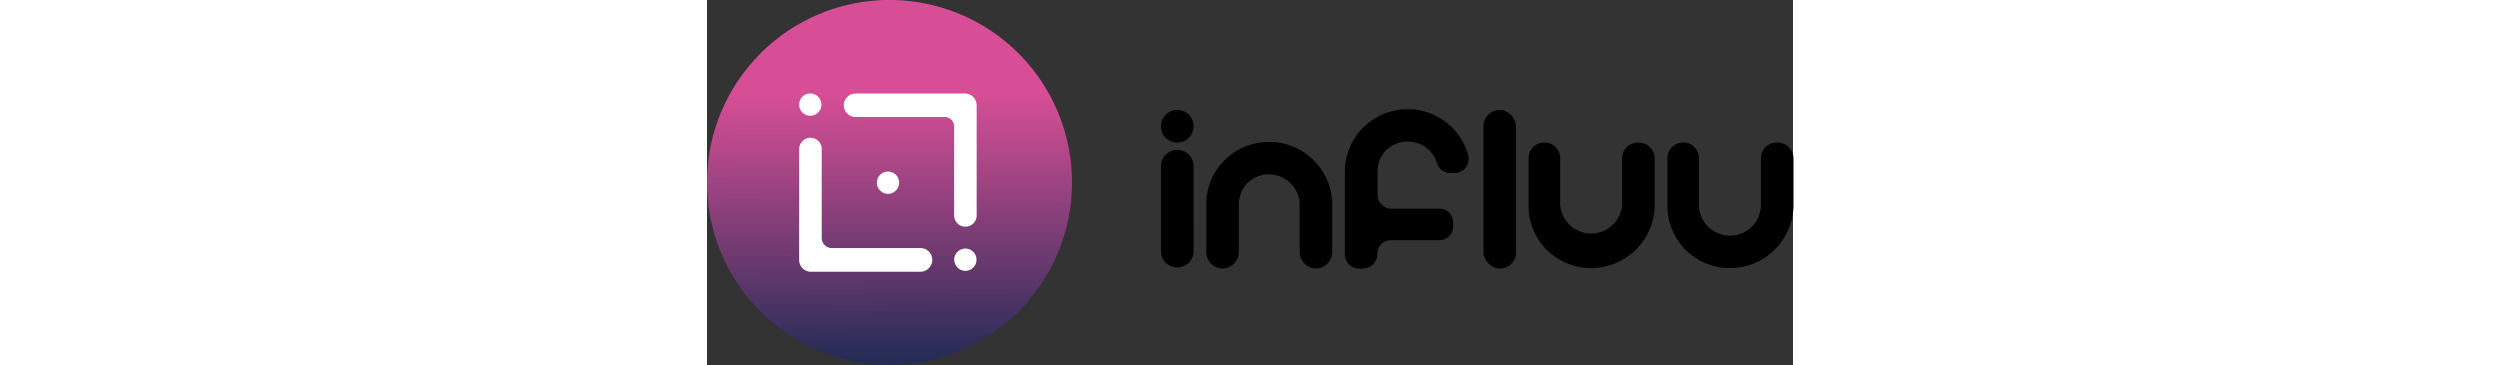 <svg xmlns="http://www.w3.org/2000/svg" viewBox="0 0 349.28 117.4" height="51"><rect x="0" y="0" width="349.28" height="117.4" fill="#333333" stroke="none"/><defs><clipPath id="A"><path d="M0 0h349.28v117.4H0z"/></clipPath><clipPath id="B"><path d="M17.2 17.2A58.52 58.52 0 0 0 0 58.55v.3a58.7 58.7 0 1 0 17.19-41.67" fill="none"/></clipPath><linearGradient id="C" y1="115.69" x2="62.269" y2="-.33" gradientUnits="userSpaceOnUse" x1="62.269"><stop offset="0" stop-color="#242c56"/><stop offset=".25" stop-color="#64386d"/><stop offset=".59" stop-color="#b6488a"/><stop offset=".74" stop-color="#d74e96"/><stop offset="1" stop-color="#d74e96"/></linearGradient><clipPath id="D"><path d="M0 0h347.73v117.4H0z" fill="none"/></clipPath></defs><g clip-path="url(#A)" fill="currentColor"><path d="M156.5 40.65a5.19 5.19 0 0 1-5.19 5.19h-.1a5.19 5.19 0 0 1-5.21-5.19v-.1a5.19 5.19 0 0 1 5.19-5.19h.1a5.19 5.19 0 0 1 5.19 5.19zm0 40.2a5.19 5.19 0 0 1-5.19 5.15h-.1a5.19 5.19 0 0 1-5.21-5.15V53.4a5.19 5.19 0 0 1 5.19-5.19h.1a5.19 5.19 0 0 1 5.19 5.19zm39.37 5.52h0a5.36 5.36 0 0 1-5.25-5.37V65.94a9.9 9.9 0 0 0-16.87-7 9.62 9.62 0 0 0-2 3.16 9.72 9.72 0 0 0-.7 3.85V81a5.4 5.4 0 0 1-5.26 5.36h0a5.34 5.34 0 0 1-5.2-5.36V65.94a19.84 19.84 0 0 1 1.52-7.94 20.17 20.17 0 0 1 10.76-10.78 20.54 20.54 0 0 1 15.8 0A20.42 20.42 0 0 1 199.48 58a19.88 19.88 0 0 1 1.61 7.91V81a5.36 5.36 0 0 1-5.22 5.36m29.48-51.23a19.85 19.85 0 0 1 7.9 1.58A20.24 20.24 0 0 1 244 47.49a21.33 21.33 0 0 1 .79 2.32 4.56 4.56 0 0 1-4.29 5.83H239a4.53 4.53 0 0 1-4.23-3.16l-.3-.87a9.7 9.7 0 0 0-5.27-5.32 10 10 0 0 0-10.86 2.1 9.62 9.62 0 0 0-2 3.16 9.73 9.73 0 0 0-.69 3.85v7.05a4.52 4.52 0 0 0 4.31 4.67h15.5a4.35 4.35 0 0 1 4.53 4.25v1.46a4.49 4.49 0 0 1-4.53 4.43h-15.53a4.3 4.3 0 0 0-4.31 4.42v.07a4.74 4.74 0 0 1-4.61 4.62h-1.46a4.56 4.56 0 0 1-4.4-4.63V55.4a19.84 19.84 0 0 1 1.55-7.9 20.17 20.17 0 0 1 10.76-10.78 19.81 19.81 0 0 1 7.9-1.58"/><rect x="249.73" y="35.37" width="10.47" height="51.01" rx="5.19"/><path d="M269.37 45.84h-.08a5 5 0 0 1 5.1 5v15.1a10 10 0 0 0 19.93 0V50.86a5 5 0 0 1 5.16-5h.06a5.1 5.1 0 0 1 5.25 5v15.08a19.92 19.92 0 0 1-1.66 7.91 20.44 20.44 0 0 1-10.83 10.77 20.59 20.59 0 0 1-15.82 0 20.35 20.35 0 0 1-6.48-4.33 20.11 20.11 0 0 1-4.26-6.44 19.79 19.79 0 0 1-1.51-7.91V50.86a5 5 0 0 1 5.11-5m44.66-.02h-.08a5 5 0 0 1 5.1 5v15.1a10 10 0 0 0 17 7 10 10 0 0 0 2.94-7V50.86a5 5 0 0 1 5.16-5h.06a5.1 5.1 0 0 1 5.25 5v15.08a19.92 19.92 0 0 1-1.66 7.91 20.44 20.44 0 0 1-10.84 10.78 20.59 20.59 0 0 1-15.82 0 20.35 20.35 0 0 1-6.45-4.34 20.11 20.11 0 0 1-4.26-6.44 19.79 19.79 0 0 1-1.51-7.91V50.86a5 5 0 0 1 5.11-5"/></g><g clip-path="url(#B)"><path transform="matrix(1 -.006 .006 1 -.35 .36)" d="M-.35-.35H123.5V123.5H-.35z" fill="url(#C)"/></g><g clip-path="url(#D)" fill="#fff"><path d="M83.1 87.1a3.58 3.58 0 1 0-3.58-3.58 3.58 3.58 0 0 0 3.58 3.58M33.22 37.22a3.58 3.58 0 1 0-3.58-3.58 3.58 3.58 0 0 0 3.58 3.58M29.64 48v35.62a3.78 3.78 0 0 0 3.78 3.78h35.13a3.86 3.86 0 0 0 3.9-3.61 3.78 3.78 0 0 0-3.78-4h-28.5a3.27 3.27 0 0 1-3.27-3.27v-28.6a3.63 3.63 0 0 0-3.79-3.62 3.7 3.7 0 0 0-3.47 3.7M44 33.85h0a3.78 3.78 0 0 0 3.78 3.78h28.7a3 3 0 0 1 3 3v28.64a3.625 3.625 0 1 0 7.25 0v-35.4c0-.05 0 0 0 0a3.78 3.78 0 0 0-3.78-3.78H47.78A3.78 3.78 0 0 0 44 33.85m14.22 28.48a3.58 3.58 0 1 0-3.58-3.58 3.58 3.58 0 0 0 3.58 3.58"/></g></svg>